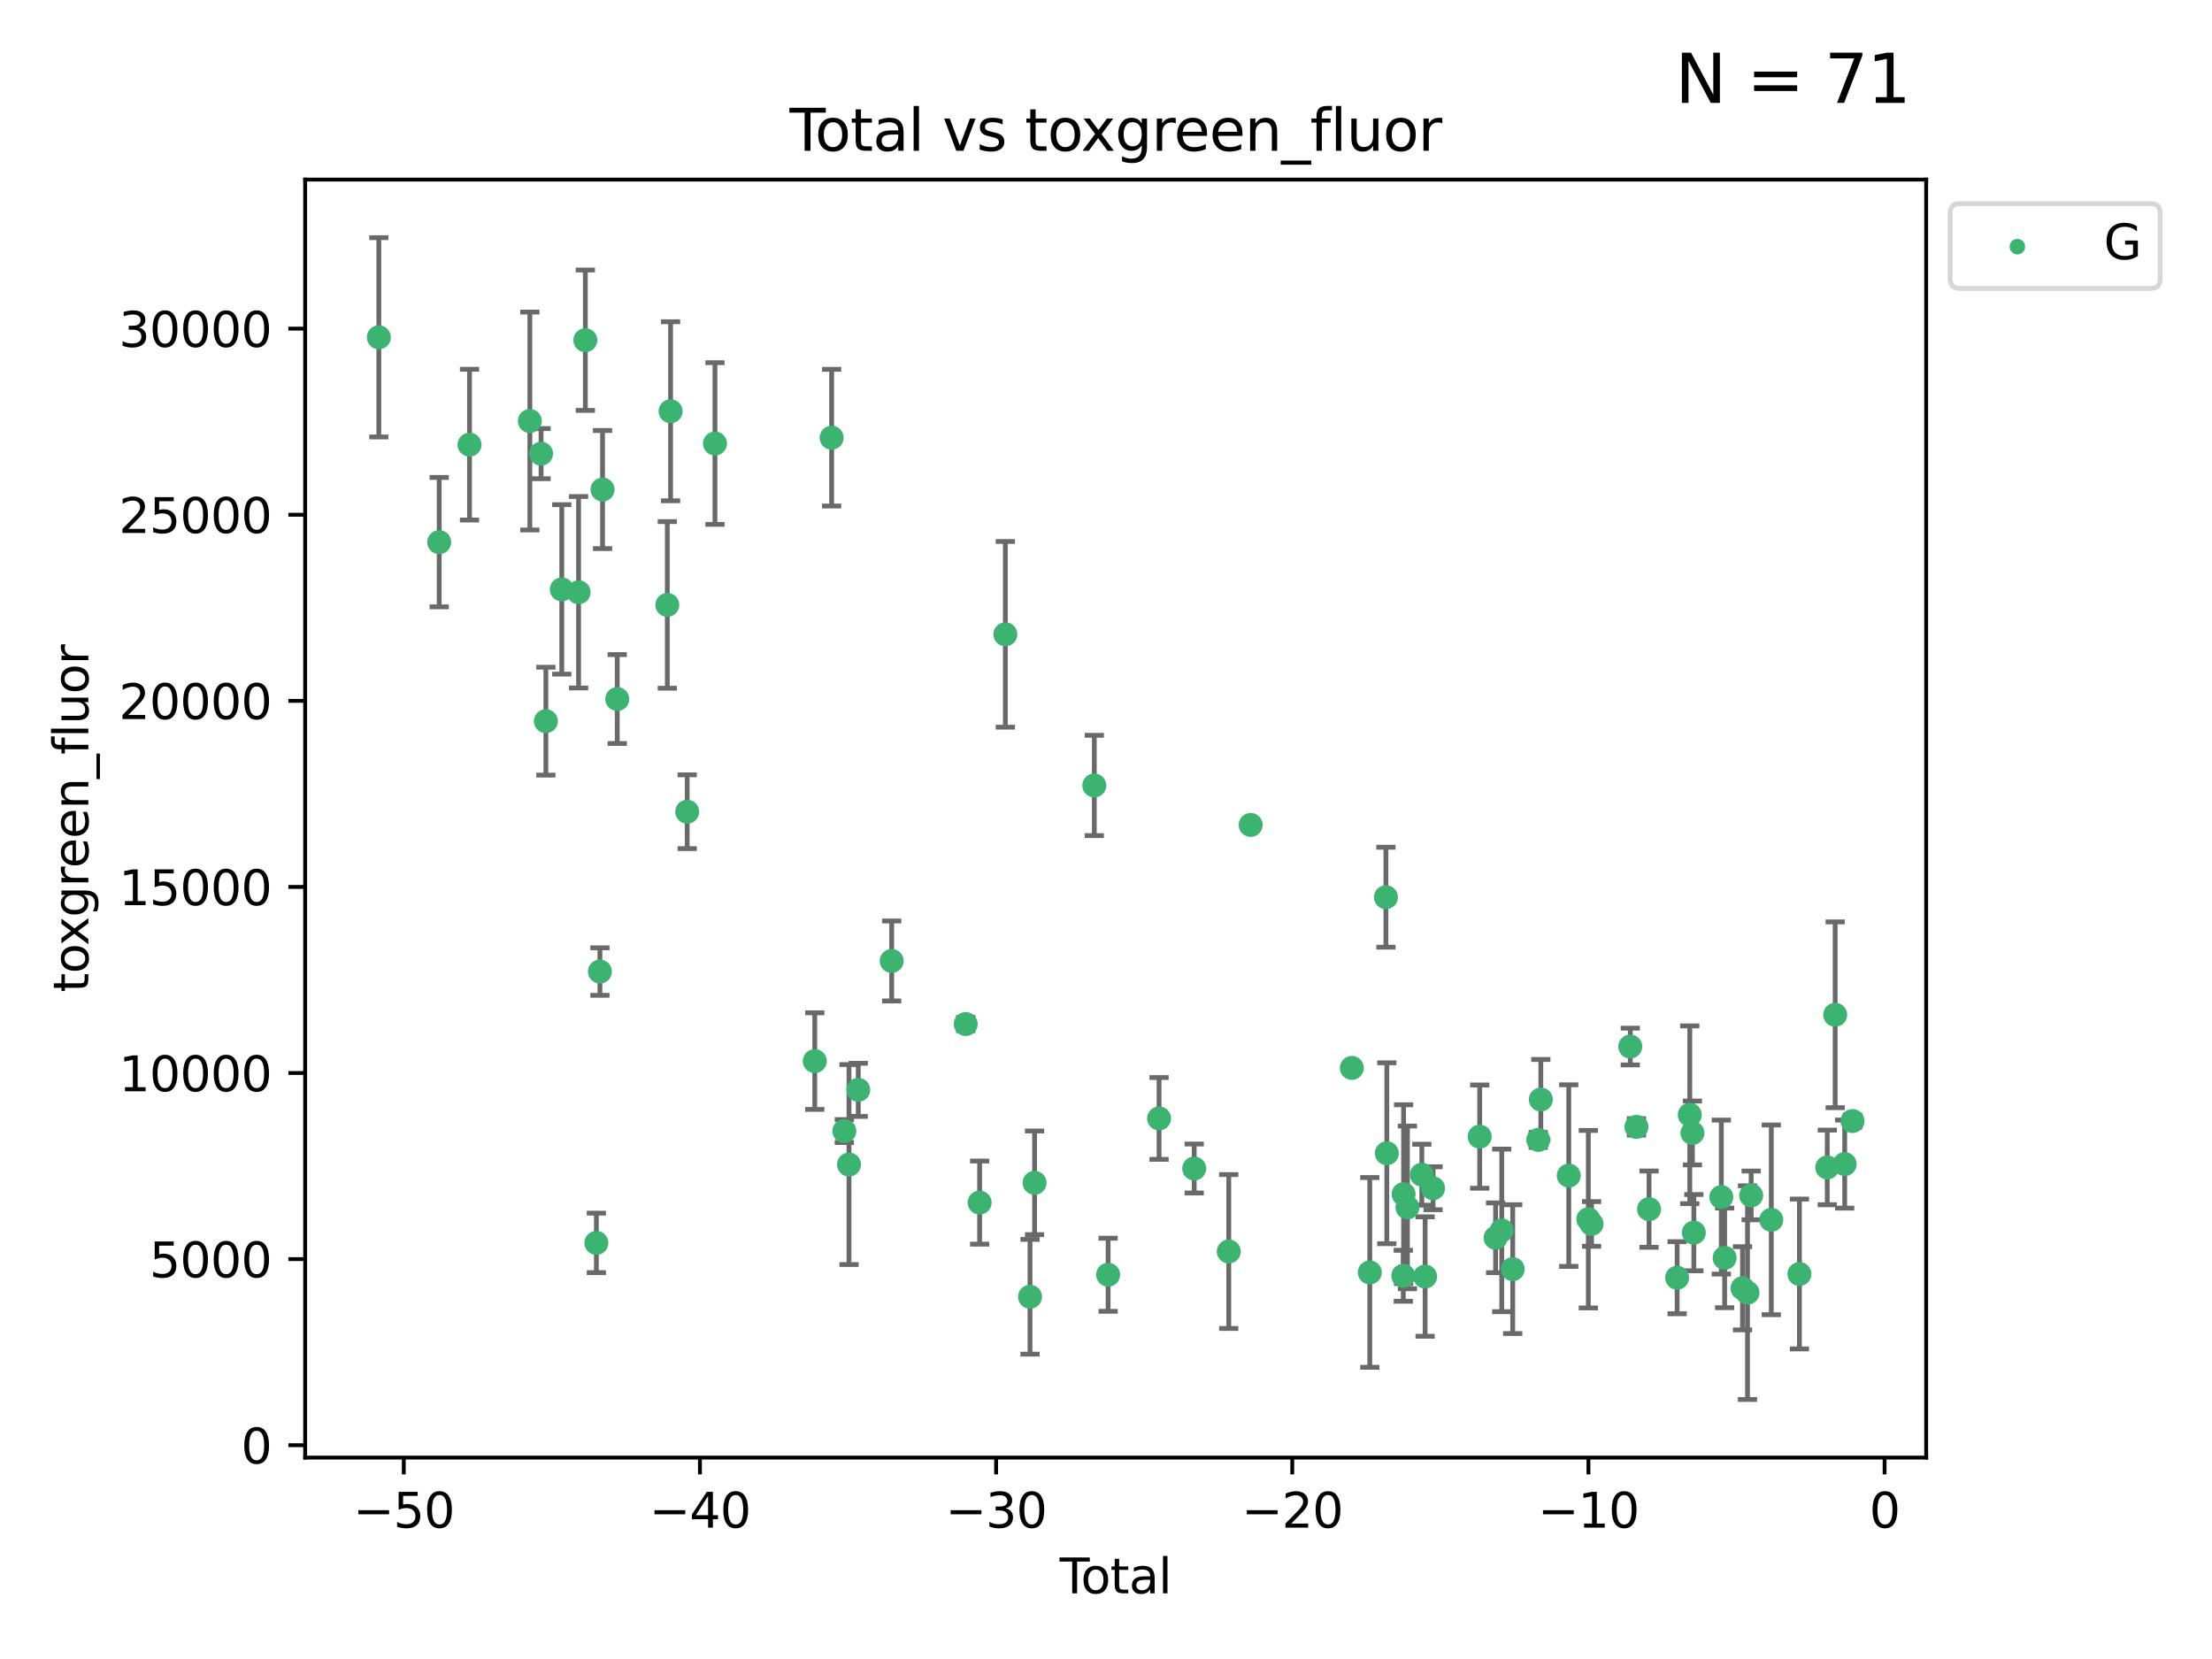 <?xml version="1.0" encoding="utf-8" standalone="no"?>
<!DOCTYPE svg PUBLIC "-//W3C//DTD SVG 1.1//EN"
  "http://www.w3.org/Graphics/SVG/1.1/DTD/svg11.dtd">
<svg xmlns:xlink="http://www.w3.org/1999/xlink" width="460.8pt" height="345.6pt" viewBox="0 0 460.8 345.6" xmlns="http://www.w3.org/2000/svg" version="1.1">
 <defs>
  <style type="text/css">*{stroke-linejoin: round; stroke-linecap: butt}</style>
 </defs>
 <g id="figure_1">
  <g id="patch_1">
   <path d="M 0 345.6 
L 460.8 345.6 
L 460.8 0 
L 0 0 
z
" style="fill: #ffffff"/>
  </g>
  <g id="axes_1">
   <g id="patch_2">
    <path d="M 63.571 303.64 
L 401.26 303.64 
L 401.26 37.411 
L 63.571 37.411 
z
" style="fill: #ffffff"/>
   </g>
   <g id="PathCollection_1">
    <defs>
     <path id="med4ce32bc2" d="M 0 1.118 
C 0.297 1.118 0.581 1 0.791 0.791 
C 1 0.581 1.118 0.297 1.118 0 
C 1.118 -0.297 1 -0.581 0.791 -0.791 
C 0.581 -1 0.297 -1.118 0 -1.118 
C -0.297 -1.118 -0.581 -1 -0.791 -0.791 
C -1 -0.581 -1.118 -0.297 -1.118 0 
C -1.118 0.297 -1 0.581 -0.791 0.791 
C -0.581 1 -0.297 1.118 0 1.118 
z
" style="stroke: #3cb371"/>
    </defs>
    <g clip-path="url(#p3a5b498052)">
     <use xlink:href="#med4ce32bc2" x="78.921" y="70.269" style="fill: #3cb371; stroke: #3cb371"/>
     <use xlink:href="#med4ce32bc2" x="91.494" y="112.936" style="fill: #3cb371; stroke: #3cb371"/>
     <use xlink:href="#med4ce32bc2" x="97.81" y="92.628" style="fill: #3cb371; stroke: #3cb371"/>
     <use xlink:href="#med4ce32bc2" x="110.379" y="87.706" style="fill: #3cb371; stroke: #3cb371"/>
     <use xlink:href="#med4ce32bc2" x="112.713" y="94.506" style="fill: #3cb371; stroke: #3cb371"/>
     <use xlink:href="#med4ce32bc2" x="113.714" y="150.232" style="fill: #3cb371; stroke: #3cb371"/>
     <use xlink:href="#med4ce32bc2" x="117.029" y="122.782" style="fill: #3cb371; stroke: #3cb371"/>
     <use xlink:href="#med4ce32bc2" x="120.529" y="123.376" style="fill: #3cb371; stroke: #3cb371"/>
     <use xlink:href="#med4ce32bc2" x="121.938" y="70.87" style="fill: #3cb371; stroke: #3cb371"/>
     <use xlink:href="#med4ce32bc2" x="124.233" y="258.917" style="fill: #3cb371; stroke: #3cb371"/>
     <use xlink:href="#med4ce32bc2" x="124.973" y="202.393" style="fill: #3cb371; stroke: #3cb371"/>
     <use xlink:href="#med4ce32bc2" x="125.521" y="101.983" style="fill: #3cb371; stroke: #3cb371"/>
     <use xlink:href="#med4ce32bc2" x="128.588" y="145.622" style="fill: #3cb371; stroke: #3cb371"/>
     <use xlink:href="#med4ce32bc2" x="139.013" y="126.013" style="fill: #3cb371; stroke: #3cb371"/>
     <use xlink:href="#med4ce32bc2" x="139.695" y="85.668" style="fill: #3cb371; stroke: #3cb371"/>
     <use xlink:href="#med4ce32bc2" x="143.155" y="169.097" style="fill: #3cb371; stroke: #3cb371"/>
     <use xlink:href="#med4ce32bc2" x="148.942" y="92.395" style="fill: #3cb371; stroke: #3cb371"/>
     <use xlink:href="#med4ce32bc2" x="169.732" y="221.044" style="fill: #3cb371; stroke: #3cb371"/>
     <use xlink:href="#med4ce32bc2" x="173.244" y="91.178" style="fill: #3cb371; stroke: #3cb371"/>
     <use xlink:href="#med4ce32bc2" x="175.89" y="235.62" style="fill: #3cb371; stroke: #3cb371"/>
     <use xlink:href="#med4ce32bc2" x="176.86" y="242.593" style="fill: #3cb371; stroke: #3cb371"/>
     <use xlink:href="#med4ce32bc2" x="178.791" y="227.033" style="fill: #3cb371; stroke: #3cb371"/>
     <use xlink:href="#med4ce32bc2" x="185.755" y="200.187" style="fill: #3cb371; stroke: #3cb371"/>
     <use xlink:href="#med4ce32bc2" x="201.175" y="213.325" style="fill: #3cb371; stroke: #3cb371"/>
     <use xlink:href="#med4ce32bc2" x="204.075" y="250.518" style="fill: #3cb371; stroke: #3cb371"/>
     <use xlink:href="#med4ce32bc2" x="209.434" y="132.138" style="fill: #3cb371; stroke: #3cb371"/>
     <use xlink:href="#med4ce32bc2" x="214.573" y="270.138" style="fill: #3cb371; stroke: #3cb371"/>
     <use xlink:href="#med4ce32bc2" x="215.521" y="246.401" style="fill: #3cb371; stroke: #3cb371"/>
     <use xlink:href="#med4ce32bc2" x="227.965" y="163.625" style="fill: #3cb371; stroke: #3cb371"/>
     <use xlink:href="#med4ce32bc2" x="230.842" y="265.551" style="fill: #3cb371; stroke: #3cb371"/>
     <use xlink:href="#med4ce32bc2" x="241.453" y="232.992" style="fill: #3cb371; stroke: #3cb371"/>
     <use xlink:href="#med4ce32bc2" x="248.775" y="243.423" style="fill: #3cb371; stroke: #3cb371"/>
     <use xlink:href="#med4ce32bc2" x="255.972" y="260.715" style="fill: #3cb371; stroke: #3cb371"/>
     <use xlink:href="#med4ce32bc2" x="260.535" y="171.846" style="fill: #3cb371; stroke: #3cb371"/>
     <use xlink:href="#med4ce32bc2" x="281.609" y="222.465" style="fill: #3cb371; stroke: #3cb371"/>
     <use xlink:href="#med4ce32bc2" x="285.355" y="265.069" style="fill: #3cb371; stroke: #3cb371"/>
     <use xlink:href="#med4ce32bc2" x="288.712" y="186.905" style="fill: #3cb371; stroke: #3cb371"/>
     <use xlink:href="#med4ce32bc2" x="288.902" y="240.244" style="fill: #3cb371; stroke: #3cb371"/>
     <use xlink:href="#med4ce32bc2" x="292.332" y="265.766" style="fill: #3cb371; stroke: #3cb371"/>
     <use xlink:href="#med4ce32bc2" x="292.394" y="248.765" style="fill: #3cb371; stroke: #3cb371"/>
     <use xlink:href="#med4ce32bc2" x="293.194" y="251.521" style="fill: #3cb371; stroke: #3cb371"/>
     <use xlink:href="#med4ce32bc2" x="296.194" y="244.71" style="fill: #3cb371; stroke: #3cb371"/>
     <use xlink:href="#med4ce32bc2" x="296.875" y="265.926" style="fill: #3cb371; stroke: #3cb371"/>
     <use xlink:href="#med4ce32bc2" x="298.531" y="247.533" style="fill: #3cb371; stroke: #3cb371"/>
     <use xlink:href="#med4ce32bc2" x="308.247" y="236.781" style="fill: #3cb371; stroke: #3cb371"/>
     <use xlink:href="#med4ce32bc2" x="311.561" y="257.855" style="fill: #3cb371; stroke: #3cb371"/>
     <use xlink:href="#med4ce32bc2" x="312.84" y="256.315" style="fill: #3cb371; stroke: #3cb371"/>
     <use xlink:href="#med4ce32bc2" x="315.128" y="264.386" style="fill: #3cb371; stroke: #3cb371"/>
     <use xlink:href="#med4ce32bc2" x="320.443" y="237.461" style="fill: #3cb371; stroke: #3cb371"/>
     <use xlink:href="#med4ce32bc2" x="320.98" y="229.05" style="fill: #3cb371; stroke: #3cb371"/>
     <use xlink:href="#med4ce32bc2" x="326.8" y="244.895" style="fill: #3cb371; stroke: #3cb371"/>
     <use xlink:href="#med4ce32bc2" x="330.877" y="253.983" style="fill: #3cb371; stroke: #3cb371"/>
     <use xlink:href="#med4ce32bc2" x="331.549" y="254.964" style="fill: #3cb371; stroke: #3cb371"/>
     <use xlink:href="#med4ce32bc2" x="339.616" y="218.015" style="fill: #3cb371; stroke: #3cb371"/>
     <use xlink:href="#med4ce32bc2" x="340.9" y="234.749" style="fill: #3cb371; stroke: #3cb371"/>
     <use xlink:href="#med4ce32bc2" x="343.526" y="251.89" style="fill: #3cb371; stroke: #3cb371"/>
     <use xlink:href="#med4ce32bc2" x="349.377" y="266.171" style="fill: #3cb371; stroke: #3cb371"/>
     <use xlink:href="#med4ce32bc2" x="352.01" y="232.227" style="fill: #3cb371; stroke: #3cb371"/>
     <use xlink:href="#med4ce32bc2" x="352.563" y="236.019" style="fill: #3cb371; stroke: #3cb371"/>
     <use xlink:href="#med4ce32bc2" x="352.856" y="256.785" style="fill: #3cb371; stroke: #3cb371"/>
     <use xlink:href="#med4ce32bc2" x="358.586" y="249.377" style="fill: #3cb371; stroke: #3cb371"/>
     <use xlink:href="#med4ce32bc2" x="359.272" y="262.041" style="fill: #3cb371; stroke: #3cb371"/>
     <use xlink:href="#med4ce32bc2" x="362.998" y="268.367" style="fill: #3cb371; stroke: #3cb371"/>
     <use xlink:href="#med4ce32bc2" x="364.039" y="269.278" style="fill: #3cb371; stroke: #3cb371"/>
     <use xlink:href="#med4ce32bc2" x="364.802" y="249.027" style="fill: #3cb371; stroke: #3cb371"/>
     <use xlink:href="#med4ce32bc2" x="368.993" y="254.116" style="fill: #3cb371; stroke: #3cb371"/>
     <use xlink:href="#med4ce32bc2" x="374.855" y="265.396" style="fill: #3cb371; stroke: #3cb371"/>
     <use xlink:href="#med4ce32bc2" x="380.652" y="243.193" style="fill: #3cb371; stroke: #3cb371"/>
     <use xlink:href="#med4ce32bc2" x="382.303" y="211.4" style="fill: #3cb371; stroke: #3cb371"/>
     <use xlink:href="#med4ce32bc2" x="384.285" y="242.5" style="fill: #3cb371; stroke: #3cb371"/>
     <use xlink:href="#med4ce32bc2" x="385.911" y="233.535" style="fill: #3cb371; stroke: #3cb371"/>
    </g>
   </g>
   <g id="matplotlib.axis_1">
    <g id="xtick_1">
     <g id="line2d_1">
      <defs>
       <path id="m47f7778d43" d="M 0 0 
L 0 3.5 
" style="stroke: #000000; stroke-width: 0.8"/>
      </defs>
      <g>
       <use xlink:href="#m47f7778d43" x="84.113" y="303.64" style="stroke: #000000; stroke-width: 0.8"/>
      </g>
     </g>
     <g id="text_1">
      <!-- −50 -->
      <g transform="translate(73.561 318.238)scale(0.1 -0.1)">
       <defs>
        <path id="DejaVuSans-2212" d="M 678 2272 
L 4684 2272 
L 4684 1741 
L 678 1741 
L 678 2272 
z
" transform="scale(0.016)"/>
        <path id="DejaVuSans-35" d="M 691 4666 
L 3169 4666 
L 3169 4134 
L 1269 4134 
L 1269 2991 
Q 1406 3038 1543 3061 
Q 1681 3084 1819 3084 
Q 2600 3084 3056 2656 
Q 3513 2228 3513 1497 
Q 3513 744 3044 326 
Q 2575 -91 1722 -91 
Q 1428 -91 1123 -41 
Q 819 9 494 109 
L 494 744 
Q 775 591 1075 516 
Q 1375 441 1709 441 
Q 2250 441 2565 725 
Q 2881 1009 2881 1497 
Q 2881 1984 2565 2268 
Q 2250 2553 1709 2553 
Q 1456 2553 1204 2497 
Q 953 2441 691 2322 
L 691 4666 
z
" transform="scale(0.016)"/>
        <path id="DejaVuSans-30" d="M 2034 4250 
Q 1547 4250 1301 3770 
Q 1056 3291 1056 2328 
Q 1056 1369 1301 889 
Q 1547 409 2034 409 
Q 2525 409 2770 889 
Q 3016 1369 3016 2328 
Q 3016 3291 2770 3770 
Q 2525 4250 2034 4250 
z
M 2034 4750 
Q 2819 4750 3233 4129 
Q 3647 3509 3647 2328 
Q 3647 1150 3233 529 
Q 2819 -91 2034 -91 
Q 1250 -91 836 529 
Q 422 1150 422 2328 
Q 422 3509 836 4129 
Q 1250 4750 2034 4750 
z
" transform="scale(0.016)"/>
       </defs>
       <use xlink:href="#DejaVuSans-2212"/>
       <use xlink:href="#DejaVuSans-35" x="83.789"/>
       <use xlink:href="#DejaVuSans-30" x="147.412"/>
      </g>
     </g>
    </g>
    <g id="xtick_2">
     <g id="line2d_2">
      <g>
       <use xlink:href="#m47f7778d43" x="145.81" y="303.64" style="stroke: #000000; stroke-width: 0.8"/>
      </g>
     </g>
     <g id="text_2">
      <!-- −40 -->
      <g transform="translate(135.257 318.238)scale(0.1 -0.1)">
       <defs>
        <path id="DejaVuSans-34" d="M 2419 4116 
L 825 1625 
L 2419 1625 
L 2419 4116 
z
M 2253 4666 
L 3047 4666 
L 3047 1625 
L 3713 1625 
L 3713 1100 
L 3047 1100 
L 3047 0 
L 2419 0 
L 2419 1100 
L 313 1100 
L 313 1709 
L 2253 4666 
z
" transform="scale(0.016)"/>
       </defs>
       <use xlink:href="#DejaVuSans-2212"/>
       <use xlink:href="#DejaVuSans-34" x="83.789"/>
       <use xlink:href="#DejaVuSans-30" x="147.412"/>
      </g>
     </g>
    </g>
    <g id="xtick_3">
     <g id="line2d_3">
      <g>
       <use xlink:href="#m47f7778d43" x="207.506" y="303.64" style="stroke: #000000; stroke-width: 0.8"/>
      </g>
     </g>
     <g id="text_3">
      <!-- −30 -->
      <g transform="translate(196.954 318.238)scale(0.1 -0.1)">
       <defs>
        <path id="DejaVuSans-33" d="M 2597 2516 
Q 3050 2419 3304 2112 
Q 3559 1806 3559 1356 
Q 3559 666 3084 287 
Q 2609 -91 1734 -91 
Q 1441 -91 1130 -33 
Q 819 25 488 141 
L 488 750 
Q 750 597 1062 519 
Q 1375 441 1716 441 
Q 2309 441 2620 675 
Q 2931 909 2931 1356 
Q 2931 1769 2642 2001 
Q 2353 2234 1838 2234 
L 1294 2234 
L 1294 2753 
L 1863 2753 
Q 2328 2753 2575 2939 
Q 2822 3125 2822 3475 
Q 2822 3834 2567 4026 
Q 2313 4219 1838 4219 
Q 1578 4219 1281 4162 
Q 984 4106 628 3988 
L 628 4550 
Q 988 4650 1302 4700 
Q 1616 4750 1894 4750 
Q 2613 4750 3031 4423 
Q 3450 4097 3450 3541 
Q 3450 3153 3228 2886 
Q 3006 2619 2597 2516 
z
" transform="scale(0.016)"/>
       </defs>
       <use xlink:href="#DejaVuSans-2212"/>
       <use xlink:href="#DejaVuSans-33" x="83.789"/>
       <use xlink:href="#DejaVuSans-30" x="147.412"/>
      </g>
     </g>
    </g>
    <g id="xtick_4">
     <g id="line2d_4">
      <g>
       <use xlink:href="#m47f7778d43" x="269.203" y="303.64" style="stroke: #000000; stroke-width: 0.8"/>
      </g>
     </g>
     <g id="text_4">
      <!-- −20 -->
      <g transform="translate(258.65 318.238)scale(0.1 -0.1)">
       <defs>
        <path id="DejaVuSans-32" d="M 1228 531 
L 3431 531 
L 3431 0 
L 469 0 
L 469 531 
Q 828 903 1448 1529 
Q 2069 2156 2228 2338 
Q 2531 2678 2651 2914 
Q 2772 3150 2772 3378 
Q 2772 3750 2511 3984 
Q 2250 4219 1831 4219 
Q 1534 4219 1204 4116 
Q 875 4013 500 3803 
L 500 4441 
Q 881 4594 1212 4672 
Q 1544 4750 1819 4750 
Q 2544 4750 2975 4387 
Q 3406 4025 3406 3419 
Q 3406 3131 3298 2873 
Q 3191 2616 2906 2266 
Q 2828 2175 2409 1742 
Q 1991 1309 1228 531 
z
" transform="scale(0.016)"/>
       </defs>
       <use xlink:href="#DejaVuSans-2212"/>
       <use xlink:href="#DejaVuSans-32" x="83.789"/>
       <use xlink:href="#DejaVuSans-30" x="147.412"/>
      </g>
     </g>
    </g>
    <g id="xtick_5">
     <g id="line2d_5">
      <g>
       <use xlink:href="#m47f7778d43" x="330.899" y="303.64" style="stroke: #000000; stroke-width: 0.8"/>
      </g>
     </g>
     <g id="text_5">
      <!-- −10 -->
      <g transform="translate(320.347 318.238)scale(0.1 -0.1)">
       <defs>
        <path id="DejaVuSans-31" d="M 794 531 
L 1825 531 
L 1825 4091 
L 703 3866 
L 703 4441 
L 1819 4666 
L 2450 4666 
L 2450 531 
L 3481 531 
L 3481 0 
L 794 0 
L 794 531 
z
" transform="scale(0.016)"/>
       </defs>
       <use xlink:href="#DejaVuSans-2212"/>
       <use xlink:href="#DejaVuSans-31" x="83.789"/>
       <use xlink:href="#DejaVuSans-30" x="147.412"/>
      </g>
     </g>
    </g>
    <g id="xtick_6">
     <g id="line2d_6">
      <g>
       <use xlink:href="#m47f7778d43" x="392.596" y="303.64" style="stroke: #000000; stroke-width: 0.8"/>
      </g>
     </g>
     <g id="text_6">
      <!-- 0 -->
      <g transform="translate(389.414 318.238)scale(0.1 -0.1)">
       <use xlink:href="#DejaVuSans-30"/>
      </g>
     </g>
    </g>
    <g id="text_7">
     <!-- Total -->
     <g transform="translate(220.739 331.917)scale(0.1 -0.1)">
      <defs>
       <path id="DejaVuSans-54" d="M -19 4666 
L 3928 4666 
L 3928 4134 
L 2272 4134 
L 2272 0 
L 1638 0 
L 1638 4134 
L -19 4134 
L -19 4666 
z
" transform="scale(0.016)"/>
       <path id="DejaVuSans-6f" d="M 1959 3097 
Q 1497 3097 1228 2736 
Q 959 2375 959 1747 
Q 959 1119 1226 758 
Q 1494 397 1959 397 
Q 2419 397 2687 759 
Q 2956 1122 2956 1747 
Q 2956 2369 2687 2733 
Q 2419 3097 1959 3097 
z
M 1959 3584 
Q 2709 3584 3137 3096 
Q 3566 2609 3566 1747 
Q 3566 888 3137 398 
Q 2709 -91 1959 -91 
Q 1206 -91 779 398 
Q 353 888 353 1747 
Q 353 2609 779 3096 
Q 1206 3584 1959 3584 
z
" transform="scale(0.016)"/>
       <path id="DejaVuSans-74" d="M 1172 4494 
L 1172 3500 
L 2356 3500 
L 2356 3053 
L 1172 3053 
L 1172 1153 
Q 1172 725 1289 603 
Q 1406 481 1766 481 
L 2356 481 
L 2356 0 
L 1766 0 
Q 1100 0 847 248 
Q 594 497 594 1153 
L 594 3053 
L 172 3053 
L 172 3500 
L 594 3500 
L 594 4494 
L 1172 4494 
z
" transform="scale(0.016)"/>
       <path id="DejaVuSans-61" d="M 2194 1759 
Q 1497 1759 1228 1600 
Q 959 1441 959 1056 
Q 959 750 1161 570 
Q 1363 391 1709 391 
Q 2188 391 2477 730 
Q 2766 1069 2766 1631 
L 2766 1759 
L 2194 1759 
z
M 3341 1997 
L 3341 0 
L 2766 0 
L 2766 531 
Q 2569 213 2275 61 
Q 1981 -91 1556 -91 
Q 1019 -91 701 211 
Q 384 513 384 1019 
Q 384 1609 779 1909 
Q 1175 2209 1959 2209 
L 2766 2209 
L 2766 2266 
Q 2766 2663 2505 2880 
Q 2244 3097 1772 3097 
Q 1472 3097 1187 3025 
Q 903 2953 641 2809 
L 641 3341 
Q 956 3463 1253 3523 
Q 1550 3584 1831 3584 
Q 2591 3584 2966 3190 
Q 3341 2797 3341 1997 
z
" transform="scale(0.016)"/>
       <path id="DejaVuSans-6c" d="M 603 4863 
L 1178 4863 
L 1178 0 
L 603 0 
L 603 4863 
z
" transform="scale(0.016)"/>
      </defs>
      <use xlink:href="#DejaVuSans-54"/>
      <use xlink:href="#DejaVuSans-6f" x="44.084"/>
      <use xlink:href="#DejaVuSans-74" x="105.266"/>
      <use xlink:href="#DejaVuSans-61" x="144.475"/>
      <use xlink:href="#DejaVuSans-6c" x="205.754"/>
     </g>
    </g>
   </g>
   <g id="matplotlib.axis_2">
    <g id="ytick_1">
     <g id="line2d_7">
      <defs>
       <path id="ma2ea3018ce" d="M 0 0 
L -3.5 0 
" style="stroke: #000000; stroke-width: 0.8"/>
      </defs>
      <g>
       <use xlink:href="#ma2ea3018ce" x="63.571" y="301.063" style="stroke: #000000; stroke-width: 0.8"/>
      </g>
     </g>
     <g id="text_8">
      <!-- 0 -->
      <g transform="translate(50.209 304.863)scale(0.1 -0.1)">
       <use xlink:href="#DejaVuSans-30"/>
      </g>
     </g>
    </g>
    <g id="ytick_2">
     <g id="line2d_8">
      <g>
       <use xlink:href="#ma2ea3018ce" x="63.571" y="262.296" style="stroke: #000000; stroke-width: 0.8"/>
      </g>
     </g>
     <g id="text_9">
      <!-- 5000 -->
      <g transform="translate(31.121 266.095)scale(0.1 -0.1)">
       <use xlink:href="#DejaVuSans-35"/>
       <use xlink:href="#DejaVuSans-30" x="63.623"/>
       <use xlink:href="#DejaVuSans-30" x="127.246"/>
       <use xlink:href="#DejaVuSans-30" x="190.869"/>
      </g>
     </g>
    </g>
    <g id="ytick_3">
     <g id="line2d_9">
      <g>
       <use xlink:href="#ma2ea3018ce" x="63.571" y="223.529" style="stroke: #000000; stroke-width: 0.8"/>
      </g>
     </g>
     <g id="text_10">
      <!-- 10000 -->
      <g transform="translate(24.759 227.328)scale(0.1 -0.1)">
       <use xlink:href="#DejaVuSans-31"/>
       <use xlink:href="#DejaVuSans-30" x="63.623"/>
       <use xlink:href="#DejaVuSans-30" x="127.246"/>
       <use xlink:href="#DejaVuSans-30" x="190.869"/>
       <use xlink:href="#DejaVuSans-30" x="254.492"/>
      </g>
     </g>
    </g>
    <g id="ytick_4">
     <g id="line2d_10">
      <g>
       <use xlink:href="#ma2ea3018ce" x="63.571" y="184.762" style="stroke: #000000; stroke-width: 0.8"/>
      </g>
     </g>
     <g id="text_11">
      <!-- 15000 -->
      <g transform="translate(24.759 188.561)scale(0.1 -0.1)">
       <use xlink:href="#DejaVuSans-31"/>
       <use xlink:href="#DejaVuSans-35" x="63.623"/>
       <use xlink:href="#DejaVuSans-30" x="127.246"/>
       <use xlink:href="#DejaVuSans-30" x="190.869"/>
       <use xlink:href="#DejaVuSans-30" x="254.492"/>
      </g>
     </g>
    </g>
    <g id="ytick_5">
     <g id="line2d_11">
      <g>
       <use xlink:href="#ma2ea3018ce" x="63.571" y="145.995" style="stroke: #000000; stroke-width: 0.8"/>
      </g>
     </g>
     <g id="text_12">
      <!-- 20000 -->
      <g transform="translate(24.759 149.794)scale(0.1 -0.1)">
       <use xlink:href="#DejaVuSans-32"/>
       <use xlink:href="#DejaVuSans-30" x="63.623"/>
       <use xlink:href="#DejaVuSans-30" x="127.246"/>
       <use xlink:href="#DejaVuSans-30" x="190.869"/>
       <use xlink:href="#DejaVuSans-30" x="254.492"/>
      </g>
     </g>
    </g>
    <g id="ytick_6">
     <g id="line2d_12">
      <g>
       <use xlink:href="#ma2ea3018ce" x="63.571" y="107.228" style="stroke: #000000; stroke-width: 0.8"/>
      </g>
     </g>
     <g id="text_13">
      <!-- 25000 -->
      <g transform="translate(24.759 111.027)scale(0.1 -0.1)">
       <use xlink:href="#DejaVuSans-32"/>
       <use xlink:href="#DejaVuSans-35" x="63.623"/>
       <use xlink:href="#DejaVuSans-30" x="127.246"/>
       <use xlink:href="#DejaVuSans-30" x="190.869"/>
       <use xlink:href="#DejaVuSans-30" x="254.492"/>
      </g>
     </g>
    </g>
    <g id="ytick_7">
     <g id="line2d_13">
      <g>
       <use xlink:href="#ma2ea3018ce" x="63.571" y="68.461" style="stroke: #000000; stroke-width: 0.8"/>
      </g>
     </g>
     <g id="text_14">
      <!-- 30000 -->
      <g transform="translate(24.759 72.26)scale(0.1 -0.1)">
       <use xlink:href="#DejaVuSans-33"/>
       <use xlink:href="#DejaVuSans-30" x="63.623"/>
       <use xlink:href="#DejaVuSans-30" x="127.246"/>
       <use xlink:href="#DejaVuSans-30" x="190.869"/>
       <use xlink:href="#DejaVuSans-30" x="254.492"/>
      </g>
     </g>
    </g>
    <g id="text_15">
     <!-- toxgreen_fluor -->
     <g transform="translate(18.401 206.72)rotate(-90)scale(0.1 -0.1)">
      <defs>
       <path id="DejaVuSans-78" d="M 3513 3500 
L 2247 1797 
L 3578 0 
L 2900 0 
L 1881 1375 
L 863 0 
L 184 0 
L 1544 1831 
L 300 3500 
L 978 3500 
L 1906 2253 
L 2834 3500 
L 3513 3500 
z
" transform="scale(0.016)"/>
       <path id="DejaVuSans-67" d="M 2906 1791 
Q 2906 2416 2648 2759 
Q 2391 3103 1925 3103 
Q 1463 3103 1205 2759 
Q 947 2416 947 1791 
Q 947 1169 1205 825 
Q 1463 481 1925 481 
Q 2391 481 2648 825 
Q 2906 1169 2906 1791 
z
M 3481 434 
Q 3481 -459 3084 -895 
Q 2688 -1331 1869 -1331 
Q 1566 -1331 1297 -1286 
Q 1028 -1241 775 -1147 
L 775 -588 
Q 1028 -725 1275 -790 
Q 1522 -856 1778 -856 
Q 2344 -856 2625 -561 
Q 2906 -266 2906 331 
L 2906 616 
Q 2728 306 2450 153 
Q 2172 0 1784 0 
Q 1141 0 747 490 
Q 353 981 353 1791 
Q 353 2603 747 3093 
Q 1141 3584 1784 3584 
Q 2172 3584 2450 3431 
Q 2728 3278 2906 2969 
L 2906 3500 
L 3481 3500 
L 3481 434 
z
" transform="scale(0.016)"/>
       <path id="DejaVuSans-72" d="M 2631 2963 
Q 2534 3019 2420 3045 
Q 2306 3072 2169 3072 
Q 1681 3072 1420 2755 
Q 1159 2438 1159 1844 
L 1159 0 
L 581 0 
L 581 3500 
L 1159 3500 
L 1159 2956 
Q 1341 3275 1631 3429 
Q 1922 3584 2338 3584 
Q 2397 3584 2469 3576 
Q 2541 3569 2628 3553 
L 2631 2963 
z
" transform="scale(0.016)"/>
       <path id="DejaVuSans-65" d="M 3597 1894 
L 3597 1613 
L 953 1613 
Q 991 1019 1311 708 
Q 1631 397 2203 397 
Q 2534 397 2845 478 
Q 3156 559 3463 722 
L 3463 178 
Q 3153 47 2828 -22 
Q 2503 -91 2169 -91 
Q 1331 -91 842 396 
Q 353 884 353 1716 
Q 353 2575 817 3079 
Q 1281 3584 2069 3584 
Q 2775 3584 3186 3129 
Q 3597 2675 3597 1894 
z
M 3022 2063 
Q 3016 2534 2758 2815 
Q 2500 3097 2075 3097 
Q 1594 3097 1305 2825 
Q 1016 2553 972 2059 
L 3022 2063 
z
" transform="scale(0.016)"/>
       <path id="DejaVuSans-6e" d="M 3513 2113 
L 3513 0 
L 2938 0 
L 2938 2094 
Q 2938 2591 2744 2837 
Q 2550 3084 2163 3084 
Q 1697 3084 1428 2787 
Q 1159 2491 1159 1978 
L 1159 0 
L 581 0 
L 581 3500 
L 1159 3500 
L 1159 2956 
Q 1366 3272 1645 3428 
Q 1925 3584 2291 3584 
Q 2894 3584 3203 3211 
Q 3513 2838 3513 2113 
z
" transform="scale(0.016)"/>
       <path id="DejaVuSans-5f" d="M 3263 -1063 
L 3263 -1509 
L -63 -1509 
L -63 -1063 
L 3263 -1063 
z
" transform="scale(0.016)"/>
       <path id="DejaVuSans-66" d="M 2375 4863 
L 2375 4384 
L 1825 4384 
Q 1516 4384 1395 4259 
Q 1275 4134 1275 3809 
L 1275 3500 
L 2222 3500 
L 2222 3053 
L 1275 3053 
L 1275 0 
L 697 0 
L 697 3053 
L 147 3053 
L 147 3500 
L 697 3500 
L 697 3744 
Q 697 4328 969 4595 
Q 1241 4863 1831 4863 
L 2375 4863 
z
" transform="scale(0.016)"/>
       <path id="DejaVuSans-75" d="M 544 1381 
L 544 3500 
L 1119 3500 
L 1119 1403 
Q 1119 906 1312 657 
Q 1506 409 1894 409 
Q 2359 409 2629 706 
Q 2900 1003 2900 1516 
L 2900 3500 
L 3475 3500 
L 3475 0 
L 2900 0 
L 2900 538 
Q 2691 219 2414 64 
Q 2138 -91 1772 -91 
Q 1169 -91 856 284 
Q 544 659 544 1381 
z
M 1991 3584 
L 1991 3584 
z
" transform="scale(0.016)"/>
      </defs>
      <use xlink:href="#DejaVuSans-74"/>
      <use xlink:href="#DejaVuSans-6f" x="39.209"/>
      <use xlink:href="#DejaVuSans-78" x="97.266"/>
      <use xlink:href="#DejaVuSans-67" x="156.445"/>
      <use xlink:href="#DejaVuSans-72" x="219.922"/>
      <use xlink:href="#DejaVuSans-65" x="258.785"/>
      <use xlink:href="#DejaVuSans-65" x="320.309"/>
      <use xlink:href="#DejaVuSans-6e" x="381.832"/>
      <use xlink:href="#DejaVuSans-5f" x="445.211"/>
      <use xlink:href="#DejaVuSans-66" x="495.211"/>
      <use xlink:href="#DejaVuSans-6c" x="530.416"/>
      <use xlink:href="#DejaVuSans-75" x="558.199"/>
      <use xlink:href="#DejaVuSans-6f" x="621.578"/>
      <use xlink:href="#DejaVuSans-72" x="682.76"/>
     </g>
    </g>
   </g>
   <g id="LineCollection_1">
    <path d="M 78.921 91.025 
L 78.921 49.513 
" clip-path="url(#p3a5b498052)" style="fill: none; stroke: #696969"/>
    <path d="M 91.494 126.411 
L 91.494 99.461 
" clip-path="url(#p3a5b498052)" style="fill: none; stroke: #696969"/>
    <path d="M 97.81 108.33 
L 97.81 76.926 
" clip-path="url(#p3a5b498052)" style="fill: none; stroke: #696969"/>
    <path d="M 110.379 110.4 
L 110.379 65.012 
" clip-path="url(#p3a5b498052)" style="fill: none; stroke: #696969"/>
    <path d="M 112.713 99.727 
L 112.713 89.286 
" clip-path="url(#p3a5b498052)" style="fill: none; stroke: #696969"/>
    <path d="M 113.714 161.47 
L 113.714 138.993 
" clip-path="url(#p3a5b498052)" style="fill: none; stroke: #696969"/>
    <path d="M 117.029 140.43 
L 117.029 105.133 
" clip-path="url(#p3a5b498052)" style="fill: none; stroke: #696969"/>
    <path d="M 120.529 143.318 
L 120.529 103.434 
" clip-path="url(#p3a5b498052)" style="fill: none; stroke: #696969"/>
    <path d="M 121.938 85.493 
L 121.938 56.247 
" clip-path="url(#p3a5b498052)" style="fill: none; stroke: #696969"/>
    <path d="M 124.233 265.113 
L 124.233 252.72 
" clip-path="url(#p3a5b498052)" style="fill: none; stroke: #696969"/>
    <path d="M 124.973 207.343 
L 124.973 197.443 
" clip-path="url(#p3a5b498052)" style="fill: none; stroke: #696969"/>
    <path d="M 125.521 114.287 
L 125.521 89.679 
" clip-path="url(#p3a5b498052)" style="fill: none; stroke: #696969"/>
    <path d="M 128.588 154.886 
L 128.588 136.359 
" clip-path="url(#p3a5b498052)" style="fill: none; stroke: #696969"/>
    <path d="M 139.013 143.369 
L 139.013 108.657 
" clip-path="url(#p3a5b498052)" style="fill: none; stroke: #696969"/>
    <path d="M 139.695 104.315 
L 139.695 67.021 
" clip-path="url(#p3a5b498052)" style="fill: none; stroke: #696969"/>
    <path d="M 143.155 176.781 
L 143.155 161.412 
" clip-path="url(#p3a5b498052)" style="fill: none; stroke: #696969"/>
    <path d="M 148.942 109.235 
L 148.942 75.555 
" clip-path="url(#p3a5b498052)" style="fill: none; stroke: #696969"/>
    <path d="M 169.732 231.105 
L 169.732 210.983 
" clip-path="url(#p3a5b498052)" style="fill: none; stroke: #696969"/>
    <path d="M 173.244 105.412 
L 173.244 76.943 
" clip-path="url(#p3a5b498052)" style="fill: none; stroke: #696969"/>
    <path d="M 175.89 238.008 
L 175.89 233.232 
" clip-path="url(#p3a5b498052)" style="fill: none; stroke: #696969"/>
    <path d="M 176.86 263.421 
L 176.86 221.764 
" clip-path="url(#p3a5b498052)" style="fill: none; stroke: #696969"/>
    <path d="M 178.791 232.567 
L 178.791 221.498 
" clip-path="url(#p3a5b498052)" style="fill: none; stroke: #696969"/>
    <path d="M 185.755 208.517 
L 185.755 191.856 
" clip-path="url(#p3a5b498052)" style="fill: none; stroke: #696969"/>
    <path d="M 201.175 214.709 
L 201.175 211.941 
" clip-path="url(#p3a5b498052)" style="fill: none; stroke: #696969"/>
    <path d="M 204.075 259.178 
L 204.075 241.858 
" clip-path="url(#p3a5b498052)" style="fill: none; stroke: #696969"/>
    <path d="M 209.434 151.477 
L 209.434 112.799 
" clip-path="url(#p3a5b498052)" style="fill: none; stroke: #696969"/>
    <path d="M 214.573 282.089 
L 214.573 258.187 
" clip-path="url(#p3a5b498052)" style="fill: none; stroke: #696969"/>
    <path d="M 215.521 257.202 
L 215.521 235.6 
" clip-path="url(#p3a5b498052)" style="fill: none; stroke: #696969"/>
    <path d="M 227.965 174.07 
L 227.965 153.18 
" clip-path="url(#p3a5b498052)" style="fill: none; stroke: #696969"/>
    <path d="M 230.842 273.166 
L 230.842 257.936 
" clip-path="url(#p3a5b498052)" style="fill: none; stroke: #696969"/>
    <path d="M 241.453 241.515 
L 241.453 224.468 
" clip-path="url(#p3a5b498052)" style="fill: none; stroke: #696969"/>
    <path d="M 248.775 248.525 
L 248.775 238.322 
" clip-path="url(#p3a5b498052)" style="fill: none; stroke: #696969"/>
    <path d="M 255.972 276.745 
L 255.972 244.685 
" clip-path="url(#p3a5b498052)" style="fill: none; stroke: #696969"/>
    <path d="M 260.535 172.568 
L 260.535 171.123 
" clip-path="url(#p3a5b498052)" style="fill: none; stroke: #696969"/>
    <path d="M 281.609 223.261 
L 281.609 221.67 
" clip-path="url(#p3a5b498052)" style="fill: none; stroke: #696969"/>
    <path d="M 285.355 284.833 
L 285.355 245.304 
" clip-path="url(#p3a5b498052)" style="fill: none; stroke: #696969"/>
    <path d="M 288.712 197.317 
L 288.712 176.492 
" clip-path="url(#p3a5b498052)" style="fill: none; stroke: #696969"/>
    <path d="M 288.902 259.089 
L 288.902 221.4 
" clip-path="url(#p3a5b498052)" style="fill: none; stroke: #696969"/>
    <path d="M 292.332 271.074 
L 292.332 260.457 
" clip-path="url(#p3a5b498052)" style="fill: none; stroke: #696969"/>
    <path d="M 292.394 267.39 
L 292.394 230.14 
" clip-path="url(#p3a5b498052)" style="fill: none; stroke: #696969"/>
    <path d="M 293.194 268.47 
L 293.194 234.571 
" clip-path="url(#p3a5b498052)" style="fill: none; stroke: #696969"/>
    <path d="M 296.194 251.058 
L 296.194 238.362 
" clip-path="url(#p3a5b498052)" style="fill: none; stroke: #696969"/>
    <path d="M 296.875 278.363 
L 296.875 253.49 
" clip-path="url(#p3a5b498052)" style="fill: none; stroke: #696969"/>
    <path d="M 298.531 252.011 
L 298.531 243.056 
" clip-path="url(#p3a5b498052)" style="fill: none; stroke: #696969"/>
    <path d="M 308.247 247.535 
L 308.247 226.027 
" clip-path="url(#p3a5b498052)" style="fill: none; stroke: #696969"/>
    <path d="M 311.561 265.119 
L 311.561 250.591 
" clip-path="url(#p3a5b498052)" style="fill: none; stroke: #696969"/>
    <path d="M 312.84 273.247 
L 312.84 239.382 
" clip-path="url(#p3a5b498052)" style="fill: none; stroke: #696969"/>
    <path d="M 315.128 277.803 
L 315.128 250.969 
" clip-path="url(#p3a5b498052)" style="fill: none; stroke: #696969"/>
    <path d="M 320.443 239.015 
L 320.443 235.907 
" clip-path="url(#p3a5b498052)" style="fill: none; stroke: #696969"/>
    <path d="M 320.98 237.398 
L 320.98 220.703 
" clip-path="url(#p3a5b498052)" style="fill: none; stroke: #696969"/>
    <path d="M 326.8 263.811 
L 326.8 225.98 
" clip-path="url(#p3a5b498052)" style="fill: none; stroke: #696969"/>
    <path d="M 330.877 272.471 
L 330.877 235.495 
" clip-path="url(#p3a5b498052)" style="fill: none; stroke: #696969"/>
    <path d="M 331.549 259.619 
L 331.549 250.31 
" clip-path="url(#p3a5b498052)" style="fill: none; stroke: #696969"/>
    <path d="M 339.616 221.845 
L 339.616 214.185 
" clip-path="url(#p3a5b498052)" style="fill: none; stroke: #696969"/>
    <path d="M 340.9 236.465 
L 340.9 233.034 
" clip-path="url(#p3a5b498052)" style="fill: none; stroke: #696969"/>
    <path d="M 343.526 259.836 
L 343.526 243.943 
" clip-path="url(#p3a5b498052)" style="fill: none; stroke: #696969"/>
    <path d="M 349.377 273.68 
L 349.377 258.662 
" clip-path="url(#p3a5b498052)" style="fill: none; stroke: #696969"/>
    <path d="M 352.01 250.743 
L 352.01 213.712 
" clip-path="url(#p3a5b498052)" style="fill: none; stroke: #696969"/>
    <path d="M 352.563 242.668 
L 352.563 229.37 
" clip-path="url(#p3a5b498052)" style="fill: none; stroke: #696969"/>
    <path d="M 352.856 264.731 
L 352.856 248.838 
" clip-path="url(#p3a5b498052)" style="fill: none; stroke: #696969"/>
    <path d="M 358.586 265.415 
L 358.586 233.338 
" clip-path="url(#p3a5b498052)" style="fill: none; stroke: #696969"/>
    <path d="M 359.272 272.416 
L 359.272 251.666 
" clip-path="url(#p3a5b498052)" style="fill: none; stroke: #696969"/>
    <path d="M 362.998 277.035 
L 362.998 259.7 
" clip-path="url(#p3a5b498052)" style="fill: none; stroke: #696969"/>
    <path d="M 364.039 291.539 
L 364.039 247.016 
" clip-path="url(#p3a5b498052)" style="fill: none; stroke: #696969"/>
    <path d="M 364.802 254.104 
L 364.802 243.951 
" clip-path="url(#p3a5b498052)" style="fill: none; stroke: #696969"/>
    <path d="M 368.993 273.874 
L 368.993 234.357 
" clip-path="url(#p3a5b498052)" style="fill: none; stroke: #696969"/>
    <path d="M 374.855 281.002 
L 374.855 249.79 
" clip-path="url(#p3a5b498052)" style="fill: none; stroke: #696969"/>
    <path d="M 380.652 250.97 
L 380.652 235.416 
" clip-path="url(#p3a5b498052)" style="fill: none; stroke: #696969"/>
    <path d="M 382.303 230.749 
L 382.303 192.05 
" clip-path="url(#p3a5b498052)" style="fill: none; stroke: #696969"/>
    <path d="M 384.285 251.677 
L 384.285 233.324 
" clip-path="url(#p3a5b498052)" style="fill: none; stroke: #696969"/>
    <path d="M 385.911 234.821 
L 385.911 232.248 
" clip-path="url(#p3a5b498052)" style="fill: none; stroke: #696969"/>
   </g>
   <g id="line2d_14">
    <defs>
     <path id="mf4f38ef202" d="M 2 0 
L -2 -0 
" style="stroke: #696969"/>
    </defs>
    <g clip-path="url(#p3a5b498052)">
     <use xlink:href="#mf4f38ef202" x="78.921" y="91.025" style="fill: #696969; stroke: #696969"/>
     <use xlink:href="#mf4f38ef202" x="91.494" y="126.411" style="fill: #696969; stroke: #696969"/>
     <use xlink:href="#mf4f38ef202" x="97.81" y="108.33" style="fill: #696969; stroke: #696969"/>
     <use xlink:href="#mf4f38ef202" x="110.379" y="110.4" style="fill: #696969; stroke: #696969"/>
     <use xlink:href="#mf4f38ef202" x="112.713" y="99.727" style="fill: #696969; stroke: #696969"/>
     <use xlink:href="#mf4f38ef202" x="113.714" y="161.47" style="fill: #696969; stroke: #696969"/>
     <use xlink:href="#mf4f38ef202" x="117.029" y="140.43" style="fill: #696969; stroke: #696969"/>
     <use xlink:href="#mf4f38ef202" x="120.529" y="143.318" style="fill: #696969; stroke: #696969"/>
     <use xlink:href="#mf4f38ef202" x="121.938" y="85.493" style="fill: #696969; stroke: #696969"/>
     <use xlink:href="#mf4f38ef202" x="124.233" y="265.113" style="fill: #696969; stroke: #696969"/>
     <use xlink:href="#mf4f38ef202" x="124.973" y="207.343" style="fill: #696969; stroke: #696969"/>
     <use xlink:href="#mf4f38ef202" x="125.521" y="114.287" style="fill: #696969; stroke: #696969"/>
     <use xlink:href="#mf4f38ef202" x="128.588" y="154.886" style="fill: #696969; stroke: #696969"/>
     <use xlink:href="#mf4f38ef202" x="139.013" y="143.369" style="fill: #696969; stroke: #696969"/>
     <use xlink:href="#mf4f38ef202" x="139.695" y="104.315" style="fill: #696969; stroke: #696969"/>
     <use xlink:href="#mf4f38ef202" x="143.155" y="176.781" style="fill: #696969; stroke: #696969"/>
     <use xlink:href="#mf4f38ef202" x="148.942" y="109.235" style="fill: #696969; stroke: #696969"/>
     <use xlink:href="#mf4f38ef202" x="169.732" y="231.105" style="fill: #696969; stroke: #696969"/>
     <use xlink:href="#mf4f38ef202" x="173.244" y="105.412" style="fill: #696969; stroke: #696969"/>
     <use xlink:href="#mf4f38ef202" x="175.89" y="238.008" style="fill: #696969; stroke: #696969"/>
     <use xlink:href="#mf4f38ef202" x="176.86" y="263.421" style="fill: #696969; stroke: #696969"/>
     <use xlink:href="#mf4f38ef202" x="178.791" y="232.567" style="fill: #696969; stroke: #696969"/>
     <use xlink:href="#mf4f38ef202" x="185.755" y="208.517" style="fill: #696969; stroke: #696969"/>
     <use xlink:href="#mf4f38ef202" x="201.175" y="214.709" style="fill: #696969; stroke: #696969"/>
     <use xlink:href="#mf4f38ef202" x="204.075" y="259.178" style="fill: #696969; stroke: #696969"/>
     <use xlink:href="#mf4f38ef202" x="209.434" y="151.477" style="fill: #696969; stroke: #696969"/>
     <use xlink:href="#mf4f38ef202" x="214.573" y="282.089" style="fill: #696969; stroke: #696969"/>
     <use xlink:href="#mf4f38ef202" x="215.521" y="257.202" style="fill: #696969; stroke: #696969"/>
     <use xlink:href="#mf4f38ef202" x="227.965" y="174.07" style="fill: #696969; stroke: #696969"/>
     <use xlink:href="#mf4f38ef202" x="230.842" y="273.166" style="fill: #696969; stroke: #696969"/>
     <use xlink:href="#mf4f38ef202" x="241.453" y="241.515" style="fill: #696969; stroke: #696969"/>
     <use xlink:href="#mf4f38ef202" x="248.775" y="248.525" style="fill: #696969; stroke: #696969"/>
     <use xlink:href="#mf4f38ef202" x="255.972" y="276.745" style="fill: #696969; stroke: #696969"/>
     <use xlink:href="#mf4f38ef202" x="260.535" y="172.568" style="fill: #696969; stroke: #696969"/>
     <use xlink:href="#mf4f38ef202" x="281.609" y="223.261" style="fill: #696969; stroke: #696969"/>
     <use xlink:href="#mf4f38ef202" x="285.355" y="284.833" style="fill: #696969; stroke: #696969"/>
     <use xlink:href="#mf4f38ef202" x="288.712" y="197.317" style="fill: #696969; stroke: #696969"/>
     <use xlink:href="#mf4f38ef202" x="288.902" y="259.089" style="fill: #696969; stroke: #696969"/>
     <use xlink:href="#mf4f38ef202" x="292.332" y="271.074" style="fill: #696969; stroke: #696969"/>
     <use xlink:href="#mf4f38ef202" x="292.394" y="267.39" style="fill: #696969; stroke: #696969"/>
     <use xlink:href="#mf4f38ef202" x="293.194" y="268.47" style="fill: #696969; stroke: #696969"/>
     <use xlink:href="#mf4f38ef202" x="296.194" y="251.058" style="fill: #696969; stroke: #696969"/>
     <use xlink:href="#mf4f38ef202" x="296.875" y="278.363" style="fill: #696969; stroke: #696969"/>
     <use xlink:href="#mf4f38ef202" x="298.531" y="252.011" style="fill: #696969; stroke: #696969"/>
     <use xlink:href="#mf4f38ef202" x="308.247" y="247.535" style="fill: #696969; stroke: #696969"/>
     <use xlink:href="#mf4f38ef202" x="311.561" y="265.119" style="fill: #696969; stroke: #696969"/>
     <use xlink:href="#mf4f38ef202" x="312.84" y="273.247" style="fill: #696969; stroke: #696969"/>
     <use xlink:href="#mf4f38ef202" x="315.128" y="277.803" style="fill: #696969; stroke: #696969"/>
     <use xlink:href="#mf4f38ef202" x="320.443" y="239.015" style="fill: #696969; stroke: #696969"/>
     <use xlink:href="#mf4f38ef202" x="320.98" y="237.398" style="fill: #696969; stroke: #696969"/>
     <use xlink:href="#mf4f38ef202" x="326.8" y="263.811" style="fill: #696969; stroke: #696969"/>
     <use xlink:href="#mf4f38ef202" x="330.877" y="272.471" style="fill: #696969; stroke: #696969"/>
     <use xlink:href="#mf4f38ef202" x="331.549" y="259.619" style="fill: #696969; stroke: #696969"/>
     <use xlink:href="#mf4f38ef202" x="339.616" y="221.845" style="fill: #696969; stroke: #696969"/>
     <use xlink:href="#mf4f38ef202" x="340.9" y="236.465" style="fill: #696969; stroke: #696969"/>
     <use xlink:href="#mf4f38ef202" x="343.526" y="259.836" style="fill: #696969; stroke: #696969"/>
     <use xlink:href="#mf4f38ef202" x="349.377" y="273.68" style="fill: #696969; stroke: #696969"/>
     <use xlink:href="#mf4f38ef202" x="352.01" y="250.743" style="fill: #696969; stroke: #696969"/>
     <use xlink:href="#mf4f38ef202" x="352.563" y="242.668" style="fill: #696969; stroke: #696969"/>
     <use xlink:href="#mf4f38ef202" x="352.856" y="264.731" style="fill: #696969; stroke: #696969"/>
     <use xlink:href="#mf4f38ef202" x="358.586" y="265.415" style="fill: #696969; stroke: #696969"/>
     <use xlink:href="#mf4f38ef202" x="359.272" y="272.416" style="fill: #696969; stroke: #696969"/>
     <use xlink:href="#mf4f38ef202" x="362.998" y="277.035" style="fill: #696969; stroke: #696969"/>
     <use xlink:href="#mf4f38ef202" x="364.039" y="291.539" style="fill: #696969; stroke: #696969"/>
     <use xlink:href="#mf4f38ef202" x="364.802" y="254.104" style="fill: #696969; stroke: #696969"/>
     <use xlink:href="#mf4f38ef202" x="368.993" y="273.874" style="fill: #696969; stroke: #696969"/>
     <use xlink:href="#mf4f38ef202" x="374.855" y="281.002" style="fill: #696969; stroke: #696969"/>
     <use xlink:href="#mf4f38ef202" x="380.652" y="250.97" style="fill: #696969; stroke: #696969"/>
     <use xlink:href="#mf4f38ef202" x="382.303" y="230.749" style="fill: #696969; stroke: #696969"/>
     <use xlink:href="#mf4f38ef202" x="384.285" y="251.677" style="fill: #696969; stroke: #696969"/>
     <use xlink:href="#mf4f38ef202" x="385.911" y="234.821" style="fill: #696969; stroke: #696969"/>
    </g>
   </g>
   <g id="line2d_15">
    <g clip-path="url(#p3a5b498052)">
     <use xlink:href="#mf4f38ef202" x="78.921" y="49.513" style="fill: #696969; stroke: #696969"/>
     <use xlink:href="#mf4f38ef202" x="91.494" y="99.461" style="fill: #696969; stroke: #696969"/>
     <use xlink:href="#mf4f38ef202" x="97.81" y="76.926" style="fill: #696969; stroke: #696969"/>
     <use xlink:href="#mf4f38ef202" x="110.379" y="65.012" style="fill: #696969; stroke: #696969"/>
     <use xlink:href="#mf4f38ef202" x="112.713" y="89.286" style="fill: #696969; stroke: #696969"/>
     <use xlink:href="#mf4f38ef202" x="113.714" y="138.993" style="fill: #696969; stroke: #696969"/>
     <use xlink:href="#mf4f38ef202" x="117.029" y="105.133" style="fill: #696969; stroke: #696969"/>
     <use xlink:href="#mf4f38ef202" x="120.529" y="103.434" style="fill: #696969; stroke: #696969"/>
     <use xlink:href="#mf4f38ef202" x="121.938" y="56.247" style="fill: #696969; stroke: #696969"/>
     <use xlink:href="#mf4f38ef202" x="124.233" y="252.72" style="fill: #696969; stroke: #696969"/>
     <use xlink:href="#mf4f38ef202" x="124.973" y="197.443" style="fill: #696969; stroke: #696969"/>
     <use xlink:href="#mf4f38ef202" x="125.521" y="89.679" style="fill: #696969; stroke: #696969"/>
     <use xlink:href="#mf4f38ef202" x="128.588" y="136.359" style="fill: #696969; stroke: #696969"/>
     <use xlink:href="#mf4f38ef202" x="139.013" y="108.657" style="fill: #696969; stroke: #696969"/>
     <use xlink:href="#mf4f38ef202" x="139.695" y="67.021" style="fill: #696969; stroke: #696969"/>
     <use xlink:href="#mf4f38ef202" x="143.155" y="161.412" style="fill: #696969; stroke: #696969"/>
     <use xlink:href="#mf4f38ef202" x="148.942" y="75.555" style="fill: #696969; stroke: #696969"/>
     <use xlink:href="#mf4f38ef202" x="169.732" y="210.983" style="fill: #696969; stroke: #696969"/>
     <use xlink:href="#mf4f38ef202" x="173.244" y="76.943" style="fill: #696969; stroke: #696969"/>
     <use xlink:href="#mf4f38ef202" x="175.89" y="233.232" style="fill: #696969; stroke: #696969"/>
     <use xlink:href="#mf4f38ef202" x="176.86" y="221.764" style="fill: #696969; stroke: #696969"/>
     <use xlink:href="#mf4f38ef202" x="178.791" y="221.498" style="fill: #696969; stroke: #696969"/>
     <use xlink:href="#mf4f38ef202" x="185.755" y="191.856" style="fill: #696969; stroke: #696969"/>
     <use xlink:href="#mf4f38ef202" x="201.175" y="211.941" style="fill: #696969; stroke: #696969"/>
     <use xlink:href="#mf4f38ef202" x="204.075" y="241.858" style="fill: #696969; stroke: #696969"/>
     <use xlink:href="#mf4f38ef202" x="209.434" y="112.799" style="fill: #696969; stroke: #696969"/>
     <use xlink:href="#mf4f38ef202" x="214.573" y="258.187" style="fill: #696969; stroke: #696969"/>
     <use xlink:href="#mf4f38ef202" x="215.521" y="235.6" style="fill: #696969; stroke: #696969"/>
     <use xlink:href="#mf4f38ef202" x="227.965" y="153.18" style="fill: #696969; stroke: #696969"/>
     <use xlink:href="#mf4f38ef202" x="230.842" y="257.936" style="fill: #696969; stroke: #696969"/>
     <use xlink:href="#mf4f38ef202" x="241.453" y="224.468" style="fill: #696969; stroke: #696969"/>
     <use xlink:href="#mf4f38ef202" x="248.775" y="238.322" style="fill: #696969; stroke: #696969"/>
     <use xlink:href="#mf4f38ef202" x="255.972" y="244.685" style="fill: #696969; stroke: #696969"/>
     <use xlink:href="#mf4f38ef202" x="260.535" y="171.123" style="fill: #696969; stroke: #696969"/>
     <use xlink:href="#mf4f38ef202" x="281.609" y="221.67" style="fill: #696969; stroke: #696969"/>
     <use xlink:href="#mf4f38ef202" x="285.355" y="245.304" style="fill: #696969; stroke: #696969"/>
     <use xlink:href="#mf4f38ef202" x="288.712" y="176.492" style="fill: #696969; stroke: #696969"/>
     <use xlink:href="#mf4f38ef202" x="288.902" y="221.4" style="fill: #696969; stroke: #696969"/>
     <use xlink:href="#mf4f38ef202" x="292.332" y="260.457" style="fill: #696969; stroke: #696969"/>
     <use xlink:href="#mf4f38ef202" x="292.394" y="230.14" style="fill: #696969; stroke: #696969"/>
     <use xlink:href="#mf4f38ef202" x="293.194" y="234.571" style="fill: #696969; stroke: #696969"/>
     <use xlink:href="#mf4f38ef202" x="296.194" y="238.362" style="fill: #696969; stroke: #696969"/>
     <use xlink:href="#mf4f38ef202" x="296.875" y="253.49" style="fill: #696969; stroke: #696969"/>
     <use xlink:href="#mf4f38ef202" x="298.531" y="243.056" style="fill: #696969; stroke: #696969"/>
     <use xlink:href="#mf4f38ef202" x="308.247" y="226.027" style="fill: #696969; stroke: #696969"/>
     <use xlink:href="#mf4f38ef202" x="311.561" y="250.591" style="fill: #696969; stroke: #696969"/>
     <use xlink:href="#mf4f38ef202" x="312.84" y="239.382" style="fill: #696969; stroke: #696969"/>
     <use xlink:href="#mf4f38ef202" x="315.128" y="250.969" style="fill: #696969; stroke: #696969"/>
     <use xlink:href="#mf4f38ef202" x="320.443" y="235.907" style="fill: #696969; stroke: #696969"/>
     <use xlink:href="#mf4f38ef202" x="320.98" y="220.703" style="fill: #696969; stroke: #696969"/>
     <use xlink:href="#mf4f38ef202" x="326.8" y="225.98" style="fill: #696969; stroke: #696969"/>
     <use xlink:href="#mf4f38ef202" x="330.877" y="235.495" style="fill: #696969; stroke: #696969"/>
     <use xlink:href="#mf4f38ef202" x="331.549" y="250.31" style="fill: #696969; stroke: #696969"/>
     <use xlink:href="#mf4f38ef202" x="339.616" y="214.185" style="fill: #696969; stroke: #696969"/>
     <use xlink:href="#mf4f38ef202" x="340.9" y="233.034" style="fill: #696969; stroke: #696969"/>
     <use xlink:href="#mf4f38ef202" x="343.526" y="243.943" style="fill: #696969; stroke: #696969"/>
     <use xlink:href="#mf4f38ef202" x="349.377" y="258.662" style="fill: #696969; stroke: #696969"/>
     <use xlink:href="#mf4f38ef202" x="352.01" y="213.712" style="fill: #696969; stroke: #696969"/>
     <use xlink:href="#mf4f38ef202" x="352.563" y="229.37" style="fill: #696969; stroke: #696969"/>
     <use xlink:href="#mf4f38ef202" x="352.856" y="248.838" style="fill: #696969; stroke: #696969"/>
     <use xlink:href="#mf4f38ef202" x="358.586" y="233.338" style="fill: #696969; stroke: #696969"/>
     <use xlink:href="#mf4f38ef202" x="359.272" y="251.666" style="fill: #696969; stroke: #696969"/>
     <use xlink:href="#mf4f38ef202" x="362.998" y="259.7" style="fill: #696969; stroke: #696969"/>
     <use xlink:href="#mf4f38ef202" x="364.039" y="247.016" style="fill: #696969; stroke: #696969"/>
     <use xlink:href="#mf4f38ef202" x="364.802" y="243.951" style="fill: #696969; stroke: #696969"/>
     <use xlink:href="#mf4f38ef202" x="368.993" y="234.357" style="fill: #696969; stroke: #696969"/>
     <use xlink:href="#mf4f38ef202" x="374.855" y="249.79" style="fill: #696969; stroke: #696969"/>
     <use xlink:href="#mf4f38ef202" x="380.652" y="235.416" style="fill: #696969; stroke: #696969"/>
     <use xlink:href="#mf4f38ef202" x="382.303" y="192.05" style="fill: #696969; stroke: #696969"/>
     <use xlink:href="#mf4f38ef202" x="384.285" y="233.324" style="fill: #696969; stroke: #696969"/>
     <use xlink:href="#mf4f38ef202" x="385.911" y="232.248" style="fill: #696969; stroke: #696969"/>
    </g>
   </g>
   <g id="line2d_16">
    <defs>
     <path id="m833dc34364" d="M 0 2 
C 0.53 2 1.039 1.789 1.414 1.414 
C 1.789 1.039 2 0.53 2 0 
C 2 -0.53 1.789 -1.039 1.414 -1.414 
C 1.039 -1.789 0.53 -2 0 -2 
C -0.53 -2 -1.039 -1.789 -1.414 -1.414 
C -1.789 -1.039 -2 -0.53 -2 0 
C -2 0.53 -1.789 1.039 -1.414 1.414 
C -1.039 1.789 -0.53 2 0 2 
z
" style="stroke: #3cb371"/>
    </defs>
    <g clip-path="url(#p3a5b498052)">
     <use xlink:href="#m833dc34364" x="78.921" y="70.269" style="fill: #3cb371; stroke: #3cb371"/>
     <use xlink:href="#m833dc34364" x="91.494" y="112.936" style="fill: #3cb371; stroke: #3cb371"/>
     <use xlink:href="#m833dc34364" x="97.81" y="92.628" style="fill: #3cb371; stroke: #3cb371"/>
     <use xlink:href="#m833dc34364" x="110.379" y="87.706" style="fill: #3cb371; stroke: #3cb371"/>
     <use xlink:href="#m833dc34364" x="112.713" y="94.506" style="fill: #3cb371; stroke: #3cb371"/>
     <use xlink:href="#m833dc34364" x="113.714" y="150.232" style="fill: #3cb371; stroke: #3cb371"/>
     <use xlink:href="#m833dc34364" x="117.029" y="122.782" style="fill: #3cb371; stroke: #3cb371"/>
     <use xlink:href="#m833dc34364" x="120.529" y="123.376" style="fill: #3cb371; stroke: #3cb371"/>
     <use xlink:href="#m833dc34364" x="121.938" y="70.87" style="fill: #3cb371; stroke: #3cb371"/>
     <use xlink:href="#m833dc34364" x="124.233" y="258.917" style="fill: #3cb371; stroke: #3cb371"/>
     <use xlink:href="#m833dc34364" x="124.973" y="202.393" style="fill: #3cb371; stroke: #3cb371"/>
     <use xlink:href="#m833dc34364" x="125.521" y="101.983" style="fill: #3cb371; stroke: #3cb371"/>
     <use xlink:href="#m833dc34364" x="128.588" y="145.622" style="fill: #3cb371; stroke: #3cb371"/>
     <use xlink:href="#m833dc34364" x="139.013" y="126.013" style="fill: #3cb371; stroke: #3cb371"/>
     <use xlink:href="#m833dc34364" x="139.695" y="85.668" style="fill: #3cb371; stroke: #3cb371"/>
     <use xlink:href="#m833dc34364" x="143.155" y="169.097" style="fill: #3cb371; stroke: #3cb371"/>
     <use xlink:href="#m833dc34364" x="148.942" y="92.395" style="fill: #3cb371; stroke: #3cb371"/>
     <use xlink:href="#m833dc34364" x="169.732" y="221.044" style="fill: #3cb371; stroke: #3cb371"/>
     <use xlink:href="#m833dc34364" x="173.244" y="91.178" style="fill: #3cb371; stroke: #3cb371"/>
     <use xlink:href="#m833dc34364" x="175.89" y="235.62" style="fill: #3cb371; stroke: #3cb371"/>
     <use xlink:href="#m833dc34364" x="176.86" y="242.593" style="fill: #3cb371; stroke: #3cb371"/>
     <use xlink:href="#m833dc34364" x="178.791" y="227.033" style="fill: #3cb371; stroke: #3cb371"/>
     <use xlink:href="#m833dc34364" x="185.755" y="200.187" style="fill: #3cb371; stroke: #3cb371"/>
     <use xlink:href="#m833dc34364" x="201.175" y="213.325" style="fill: #3cb371; stroke: #3cb371"/>
     <use xlink:href="#m833dc34364" x="204.075" y="250.518" style="fill: #3cb371; stroke: #3cb371"/>
     <use xlink:href="#m833dc34364" x="209.434" y="132.138" style="fill: #3cb371; stroke: #3cb371"/>
     <use xlink:href="#m833dc34364" x="214.573" y="270.138" style="fill: #3cb371; stroke: #3cb371"/>
     <use xlink:href="#m833dc34364" x="215.521" y="246.401" style="fill: #3cb371; stroke: #3cb371"/>
     <use xlink:href="#m833dc34364" x="227.965" y="163.625" style="fill: #3cb371; stroke: #3cb371"/>
     <use xlink:href="#m833dc34364" x="230.842" y="265.551" style="fill: #3cb371; stroke: #3cb371"/>
     <use xlink:href="#m833dc34364" x="241.453" y="232.992" style="fill: #3cb371; stroke: #3cb371"/>
     <use xlink:href="#m833dc34364" x="248.775" y="243.423" style="fill: #3cb371; stroke: #3cb371"/>
     <use xlink:href="#m833dc34364" x="255.972" y="260.715" style="fill: #3cb371; stroke: #3cb371"/>
     <use xlink:href="#m833dc34364" x="260.535" y="171.846" style="fill: #3cb371; stroke: #3cb371"/>
     <use xlink:href="#m833dc34364" x="281.609" y="222.465" style="fill: #3cb371; stroke: #3cb371"/>
     <use xlink:href="#m833dc34364" x="285.355" y="265.069" style="fill: #3cb371; stroke: #3cb371"/>
     <use xlink:href="#m833dc34364" x="288.712" y="186.905" style="fill: #3cb371; stroke: #3cb371"/>
     <use xlink:href="#m833dc34364" x="288.902" y="240.244" style="fill: #3cb371; stroke: #3cb371"/>
     <use xlink:href="#m833dc34364" x="292.332" y="265.766" style="fill: #3cb371; stroke: #3cb371"/>
     <use xlink:href="#m833dc34364" x="292.394" y="248.765" style="fill: #3cb371; stroke: #3cb371"/>
     <use xlink:href="#m833dc34364" x="293.194" y="251.521" style="fill: #3cb371; stroke: #3cb371"/>
     <use xlink:href="#m833dc34364" x="296.194" y="244.71" style="fill: #3cb371; stroke: #3cb371"/>
     <use xlink:href="#m833dc34364" x="296.875" y="265.926" style="fill: #3cb371; stroke: #3cb371"/>
     <use xlink:href="#m833dc34364" x="298.531" y="247.533" style="fill: #3cb371; stroke: #3cb371"/>
     <use xlink:href="#m833dc34364" x="308.247" y="236.781" style="fill: #3cb371; stroke: #3cb371"/>
     <use xlink:href="#m833dc34364" x="311.561" y="257.855" style="fill: #3cb371; stroke: #3cb371"/>
     <use xlink:href="#m833dc34364" x="312.84" y="256.315" style="fill: #3cb371; stroke: #3cb371"/>
     <use xlink:href="#m833dc34364" x="315.128" y="264.386" style="fill: #3cb371; stroke: #3cb371"/>
     <use xlink:href="#m833dc34364" x="320.443" y="237.461" style="fill: #3cb371; stroke: #3cb371"/>
     <use xlink:href="#m833dc34364" x="320.98" y="229.05" style="fill: #3cb371; stroke: #3cb371"/>
     <use xlink:href="#m833dc34364" x="326.8" y="244.895" style="fill: #3cb371; stroke: #3cb371"/>
     <use xlink:href="#m833dc34364" x="330.877" y="253.983" style="fill: #3cb371; stroke: #3cb371"/>
     <use xlink:href="#m833dc34364" x="331.549" y="254.964" style="fill: #3cb371; stroke: #3cb371"/>
     <use xlink:href="#m833dc34364" x="339.616" y="218.015" style="fill: #3cb371; stroke: #3cb371"/>
     <use xlink:href="#m833dc34364" x="340.9" y="234.749" style="fill: #3cb371; stroke: #3cb371"/>
     <use xlink:href="#m833dc34364" x="343.526" y="251.89" style="fill: #3cb371; stroke: #3cb371"/>
     <use xlink:href="#m833dc34364" x="349.377" y="266.171" style="fill: #3cb371; stroke: #3cb371"/>
     <use xlink:href="#m833dc34364" x="352.01" y="232.227" style="fill: #3cb371; stroke: #3cb371"/>
     <use xlink:href="#m833dc34364" x="352.563" y="236.019" style="fill: #3cb371; stroke: #3cb371"/>
     <use xlink:href="#m833dc34364" x="352.856" y="256.785" style="fill: #3cb371; stroke: #3cb371"/>
     <use xlink:href="#m833dc34364" x="358.586" y="249.377" style="fill: #3cb371; stroke: #3cb371"/>
     <use xlink:href="#m833dc34364" x="359.272" y="262.041" style="fill: #3cb371; stroke: #3cb371"/>
     <use xlink:href="#m833dc34364" x="362.998" y="268.367" style="fill: #3cb371; stroke: #3cb371"/>
     <use xlink:href="#m833dc34364" x="364.039" y="269.278" style="fill: #3cb371; stroke: #3cb371"/>
     <use xlink:href="#m833dc34364" x="364.802" y="249.027" style="fill: #3cb371; stroke: #3cb371"/>
     <use xlink:href="#m833dc34364" x="368.993" y="254.116" style="fill: #3cb371; stroke: #3cb371"/>
     <use xlink:href="#m833dc34364" x="374.855" y="265.396" style="fill: #3cb371; stroke: #3cb371"/>
     <use xlink:href="#m833dc34364" x="380.652" y="243.193" style="fill: #3cb371; stroke: #3cb371"/>
     <use xlink:href="#m833dc34364" x="382.303" y="211.4" style="fill: #3cb371; stroke: #3cb371"/>
     <use xlink:href="#m833dc34364" x="384.285" y="242.5" style="fill: #3cb371; stroke: #3cb371"/>
     <use xlink:href="#m833dc34364" x="385.911" y="233.535" style="fill: #3cb371; stroke: #3cb371"/>
    </g>
   </g>
   <g id="patch_3">
    <path d="M 63.571 303.64 
L 63.571 37.411 
" style="fill: none; stroke: #000000; stroke-width: 0.8; stroke-linejoin: miter; stroke-linecap: square"/>
   </g>
   <g id="patch_4">
    <path d="M 401.26 303.64 
L 401.26 37.411 
" style="fill: none; stroke: #000000; stroke-width: 0.8; stroke-linejoin: miter; stroke-linecap: square"/>
   </g>
   <g id="patch_5">
    <path d="M 63.571 303.64 
L 401.26 303.64 
" style="fill: none; stroke: #000000; stroke-width: 0.8; stroke-linejoin: miter; stroke-linecap: square"/>
   </g>
   <g id="patch_6">
    <path d="M 63.571 37.411 
L 401.26 37.411 
" style="fill: none; stroke: #000000; stroke-width: 0.8; stroke-linejoin: miter; stroke-linecap: square"/>
   </g>
   <g id="text_16">
    <!-- N = 71 -->
    <g transform="translate(348.964 21.426)scale(0.14 -0.14)">
     <defs>
      <path id="DejaVuSans-4e" d="M 628 4666 
L 1478 4666 
L 3547 763 
L 3547 4666 
L 4159 4666 
L 4159 0 
L 3309 0 
L 1241 3903 
L 1241 0 
L 628 0 
L 628 4666 
z
" transform="scale(0.016)"/>
      <path id="DejaVuSans-20" transform="scale(0.016)"/>
      <path id="DejaVuSans-3d" d="M 678 2906 
L 4684 2906 
L 4684 2381 
L 678 2381 
L 678 2906 
z
M 678 1631 
L 4684 1631 
L 4684 1100 
L 678 1100 
L 678 1631 
z
" transform="scale(0.016)"/>
      <path id="DejaVuSans-37" d="M 525 4666 
L 3525 4666 
L 3525 4397 
L 1831 0 
L 1172 0 
L 2766 4134 
L 525 4134 
L 525 4666 
z
" transform="scale(0.016)"/>
     </defs>
     <use xlink:href="#DejaVuSans-4e"/>
     <use xlink:href="#DejaVuSans-20" x="74.805"/>
     <use xlink:href="#DejaVuSans-3d" x="106.592"/>
     <use xlink:href="#DejaVuSans-20" x="190.381"/>
     <use xlink:href="#DejaVuSans-37" x="222.168"/>
     <use xlink:href="#DejaVuSans-31" x="285.791"/>
    </g>
   </g>
   <g id="text_17">
    <!-- Total vs toxgreen_fluor -->
    <g transform="translate(164.48 31.411)scale(0.12 -0.12)">
     <defs>
      <path id="DejaVuSans-76" d="M 191 3500 
L 800 3500 
L 1894 563 
L 2988 3500 
L 3597 3500 
L 2284 0 
L 1503 0 
L 191 3500 
z
" transform="scale(0.016)"/>
      <path id="DejaVuSans-73" d="M 2834 3397 
L 2834 2853 
Q 2591 2978 2328 3040 
Q 2066 3103 1784 3103 
Q 1356 3103 1142 2972 
Q 928 2841 928 2578 
Q 928 2378 1081 2264 
Q 1234 2150 1697 2047 
L 1894 2003 
Q 2506 1872 2764 1633 
Q 3022 1394 3022 966 
Q 3022 478 2636 193 
Q 2250 -91 1575 -91 
Q 1294 -91 989 -36 
Q 684 19 347 128 
L 347 722 
Q 666 556 975 473 
Q 1284 391 1588 391 
Q 1994 391 2212 530 
Q 2431 669 2431 922 
Q 2431 1156 2273 1281 
Q 2116 1406 1581 1522 
L 1381 1569 
Q 847 1681 609 1914 
Q 372 2147 372 2553 
Q 372 3047 722 3315 
Q 1072 3584 1716 3584 
Q 2034 3584 2315 3537 
Q 2597 3491 2834 3397 
z
" transform="scale(0.016)"/>
     </defs>
     <use xlink:href="#DejaVuSans-54"/>
     <use xlink:href="#DejaVuSans-6f" x="44.084"/>
     <use xlink:href="#DejaVuSans-74" x="105.266"/>
     <use xlink:href="#DejaVuSans-61" x="144.475"/>
     <use xlink:href="#DejaVuSans-6c" x="205.754"/>
     <use xlink:href="#DejaVuSans-20" x="233.537"/>
     <use xlink:href="#DejaVuSans-76" x="265.324"/>
     <use xlink:href="#DejaVuSans-73" x="324.504"/>
     <use xlink:href="#DejaVuSans-20" x="376.604"/>
     <use xlink:href="#DejaVuSans-74" x="408.391"/>
     <use xlink:href="#DejaVuSans-6f" x="447.6"/>
     <use xlink:href="#DejaVuSans-78" x="505.656"/>
     <use xlink:href="#DejaVuSans-67" x="564.836"/>
     <use xlink:href="#DejaVuSans-72" x="628.312"/>
     <use xlink:href="#DejaVuSans-65" x="667.176"/>
     <use xlink:href="#DejaVuSans-65" x="728.699"/>
     <use xlink:href="#DejaVuSans-6e" x="790.223"/>
     <use xlink:href="#DejaVuSans-5f" x="853.602"/>
     <use xlink:href="#DejaVuSans-66" x="903.602"/>
     <use xlink:href="#DejaVuSans-6c" x="938.807"/>
     <use xlink:href="#DejaVuSans-75" x="966.59"/>
     <use xlink:href="#DejaVuSans-6f" x="1029.969"/>
     <use xlink:href="#DejaVuSans-72" x="1091.15"/>
    </g>
   </g>
   <g id="legend_1">
    <g id="patch_7">
     <path d="M 408.26 60.089 
L 448.008 60.089 
Q 450.008 60.089 450.008 58.089 
L 450.008 44.411 
Q 450.008 42.411 448.008 42.411 
L 408.26 42.411 
Q 406.26 42.411 406.26 44.411 
L 406.26 58.089 
Q 406.26 60.089 408.26 60.089 
z
" style="fill: #ffffff; opacity: 0.8; stroke: #cccccc; stroke-linejoin: miter"/>
    </g>
    <g id="PathCollection_2">
     <g>
      <use xlink:href="#med4ce32bc2" x="420.26" y="51.385" style="fill: #3cb371; stroke: #3cb371"/>
     </g>
    </g>
    <g id="text_18">
     <!-- G -->
     <g transform="translate(438.26 54.01)scale(0.1 -0.1)">
      <defs>
       <path id="DejaVuSans-47" d="M 3809 666 
L 3809 1919 
L 2778 1919 
L 2778 2438 
L 4434 2438 
L 4434 434 
Q 4069 175 3628 42 
Q 3188 -91 2688 -91 
Q 1594 -91 976 548 
Q 359 1188 359 2328 
Q 359 3472 976 4111 
Q 1594 4750 2688 4750 
Q 3144 4750 3555 4637 
Q 3966 4525 4313 4306 
L 4313 3634 
Q 3963 3931 3569 4081 
Q 3175 4231 2741 4231 
Q 1884 4231 1454 3753 
Q 1025 3275 1025 2328 
Q 1025 1384 1454 906 
Q 1884 428 2741 428 
Q 3075 428 3337 486 
Q 3600 544 3809 666 
z
" transform="scale(0.016)"/>
      </defs>
      <use xlink:href="#DejaVuSans-47"/>
     </g>
    </g>
   </g>
  </g>
 </g>
 <defs>
  <clipPath id="p3a5b498052">
   <rect x="63.571" y="37.411" width="337.689" height="266.229"/>
  </clipPath>
 </defs>
</svg>
